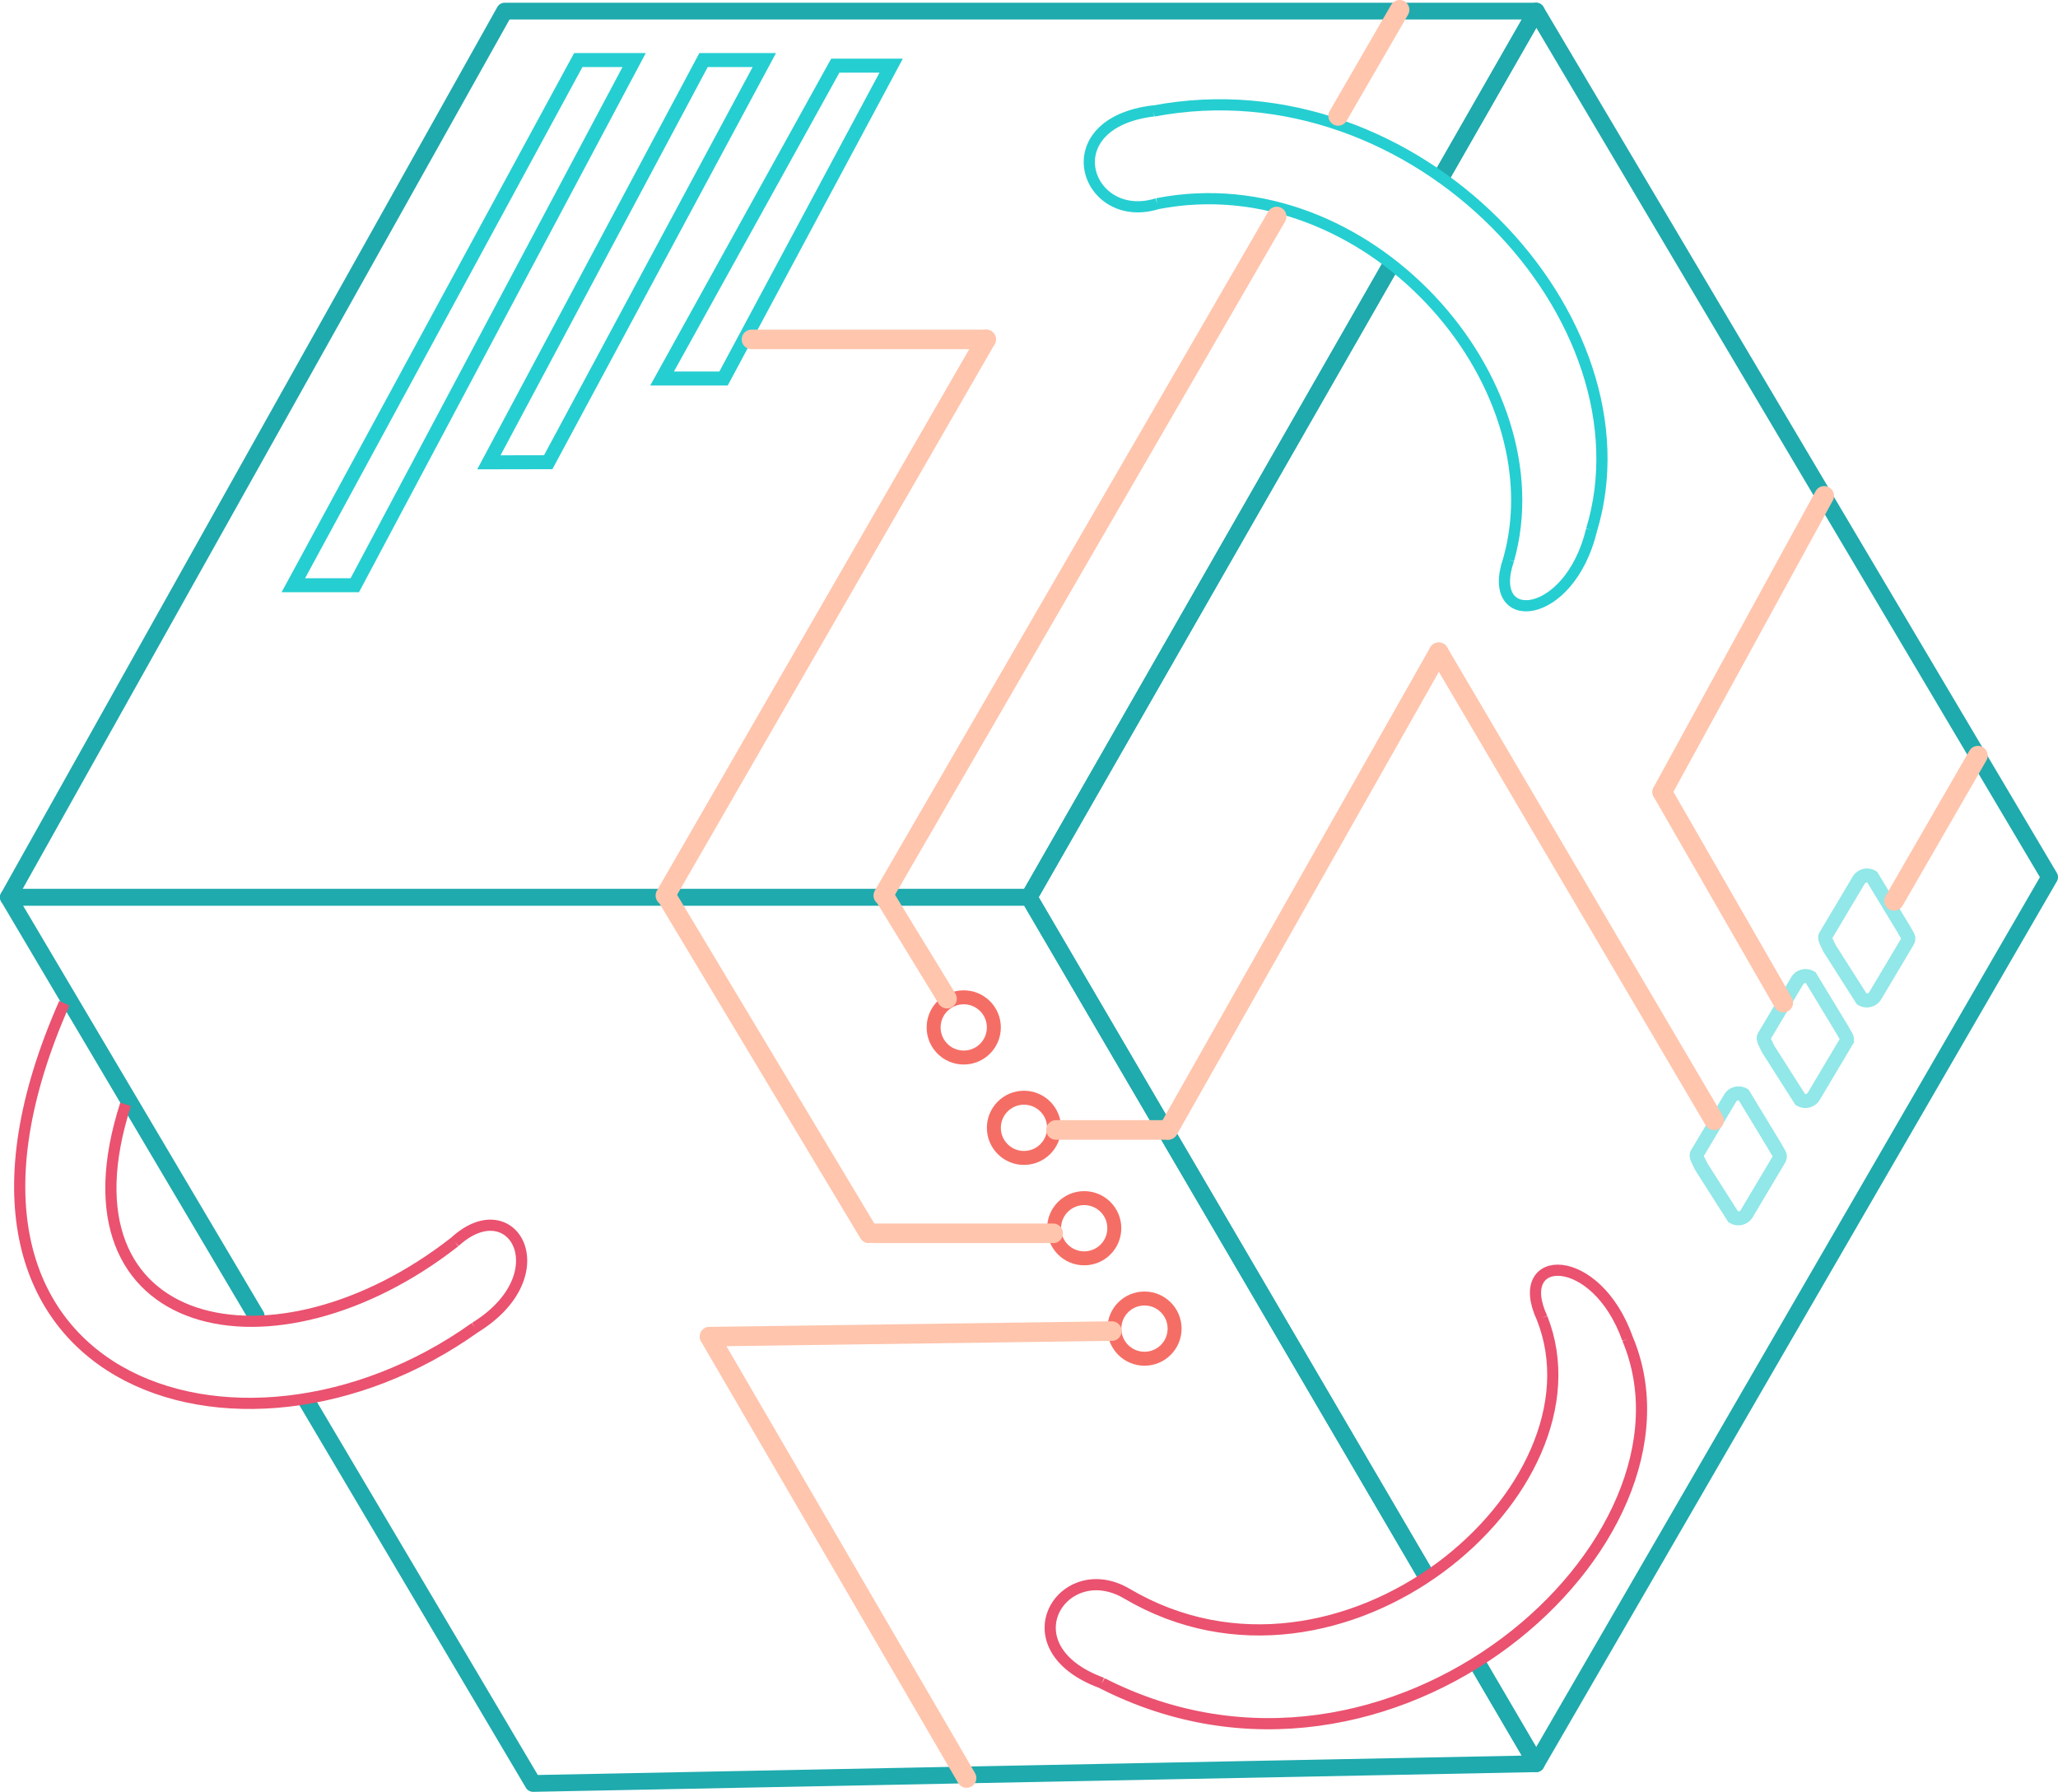 <?xml version="1.0" encoding="UTF-8" standalone="no"?>
<svg
   xmlns:dc="http://purl.org/dc/elements/1.1/"
   xmlns:cc="http://creativecommons.org/ns#"
   xmlns:rdf="http://www.w3.org/1999/02/22-rdf-syntax-ns#"
   xmlns:svg="http://www.w3.org/2000/svg"
   xmlns="http://www.w3.org/2000/svg"
   xmlns:sodipodi="http://sodipodi.sourceforge.net/DTD/sodipodi-0.dtd"
   xmlns:inkscape="http://www.inkscape.org/namespaces/inkscape"
   id="Layer_1"
   data-name="Layer 1"
   viewBox="0 0 368.34 320.72"
   version="1.1"
   sodipodi:docname="logo-navbar.svg"
   width="368.34"
   height="320.72"
   inkscape:version="1.0.1 (3bc2e813f5, 2020-09-07)">
  <sodipodi:namedview
     pagecolor="#ffffff"
     bordercolor="#666666"
     borderopacity="1"
     objecttolerance="10"
     gridtolerance="10"
     guidetolerance="10"
     inkscape:pageopacity="0"
     inkscape:pageshadow="2"
     inkscape:window-width="1858"
     inkscape:window-height="1016"
     id="namedview242"
     showgrid="false"
     inkscape:zoom="0.7712963"
     inkscape:cx="424.65989"
     inkscape:cy="163.64001"
     inkscape:window-x="62"
     inkscape:window-y="27"
     inkscape:window-maximized="1"
     inkscape:current-layer="Layer_1" />
  <defs
     id="defs159">
    <style
       id="style157">.cls-1,.cls-10,.cls-2,.cls-3,.cls-4,.cls-5,.cls-9{fill:none;}.cls-1{stroke:#1faaad;stroke-width:3px;}.cls-1,.cls-10{stroke-linecap:round;stroke-linejoin:round;}.cls-2,.cls-4{stroke:#25ced1;}.cls-2,.cls-3,.cls-4,.cls-5,.cls-9{stroke-miterlimit:10;}.cls-2,.cls-3{stroke-width:2px;}.cls-3{stroke:#ea526f;}.cls-4,.cls-5,.cls-9{stroke-width:2.5px;}.cls-5{stroke:#f56e65;}.cls-6{font-size:43.13px;fill:#ea526f;font-family:Futura-Bold, Futura;font-weight:700;letter-spacing:0.3em;}.cls-7{letter-spacing:0.27em;}.cls-8{letter-spacing:0.29em;}.cls-9{stroke:#92e7e8;}.cls-10{stroke:#ffc5ad;stroke-width:3.5px;}.cls-11{font-size:30px;fill:#1faaad;font-family:Poppins-Regular, Poppins;letter-spacing:0.2em;}</style>
  </defs>
  <polyline
     class="cls-1"
     points="379.95 674.39 390.29 692.05 210.75 695.58 170.32 627.29"
     id="polyline161"
     transform="translate(-115.34,-376.36)" />
  <polyline
     class="cls-1"
     points="373.61 407.5 390.29 378.35 482.18 533.36 390.29 692.05 379.95 674.39"
     id="polyline163"
     transform="translate(-115.34,-376.36)" />
  <polyline
     class="cls-1"
     points="364.07 424.16 299.51 536.96 116.84 536.96 205.66 378.35 390.29 378.35 373.52 407.65"
     id="polyline165"
     transform="translate(-115.34,-376.36)" />
  <polyline
     class="cls-1"
     points="370.4 658.08 299.51 536.96 364.07 424.16"
     id="polyline167"
     transform="translate(-115.34,-376.36)" />
  <polyline
     class="cls-1"
     points="161.19 611.88 116.84 536.96 299.51 536.96 370.4 658.08"
     id="polyline169"
     transform="translate(-115.34,-376.36)" />
  <path
     class="cls-2"
     d="m 206.45,19.88 c 47.14,-8.93 89.81,37.36 78.4,75 m -14.84,5.3 c 9,-31.78 -25.3,-71.07 -62.89,-63.72 m -0.67,-16.61 c -18.45,2.24 -12,20.56 0.67,16.61 m 62.89,63.72 c -4.24,12.25 10.85,11.16 14.84,-5.3"
     id="path171" />
  <path
     class="cls-3"
     d="m 11.51,179.57 c -30.06,68.07 31.45,88.07 73.48,58.07 m -3.59,-15.35 c -32.27,25.25 -72.25,16.73 -58.92,-24.63 m 58.92,24.63 c 10.33,-9.5 19,5.86 3.59,15.35"
     id="path173" />
  <path
     class="cls-3"
     d="m 197.25,301.27 c 51.85,26.47 109.28,-25.32 94.06,-61.61 m -15.31,-3.75 c 12.17,30.69 -36,71.93 -74.31,49.34 m -4.44,16 c -17.45,-6.38 -7,-22.76 4.44,-16 m 74.31,-49.34 c -5.48,-11.75 9.64,-12.21 15.31,3.75"
     id="path175" />
  <polygon
     class="cls-4"
     points="228.84,387.11 218.84,387.11 167.84,481.11 178.84,481.11 "
     id="polygon177"
     transform="translate(-115.34,-376.36)" />
  <polygon
     class="cls-4"
     points="252.14,387.11 241.26,387.11 202.84,459.11 213.46,459.09 "
     id="polygon179"
     transform="translate(-115.34,-376.36)" />
  <polygon
     class="cls-4"
     points="274.84,388.11 264.84,388.11 233.84,444.11 244.84,444.11 "
     id="polygon181"
     transform="translate(-115.34,-376.36)" />
  <circle
     class="cls-5"
     cx="172.49"
     cy="183.9"
     r="5.39"
     id="circle183" />
  <circle
     class="cls-5"
     cx="183.27"
     cy="201.87"
     r="5.39"
     id="circle185" />
  <circle
     class="cls-5"
     cx="194.05"
     cy="219.84"
     r="5.39"
     id="circle187" />
  <circle
     class="cls-5"
     cx="204.84"
     cy="237.81"
     r="5.39"
     id="circle189" />
  <path
     class="cls-9"
     d="m 341.33,168.64 -5.7,9.58 a 1.76,1.76 0 0 1 -2.4,0.61 l -5.73,-9 c -1,-2 -1,-2 -0.54,-2.69 l 5.7,-9.58 a 1.75,1.75 0 0 1 2.4,-0.61 l 5.66,9.34 c 0.78,1.46 1.1,1.49 0.61,2.35 z"
     id="path203" />
  <path
     class="cls-9"
     d="m 318.33,207.64 -5.7,9.58 a 1.76,1.76 0 0 1 -2.4,0.61 l -5.73,-9 c -1,-2 -1,-2 -0.54,-2.69 l 5.7,-9.58 a 1.75,1.75 0 0 1 2.4,-0.61 l 5.66,9.34 c 0.78,1.46 1.1,1.49 0.61,2.35 z"
     id="path205" />
  <path
     class="cls-9"
     d="m 330.33,186.64 -5.7,9.58 a 1.76,1.76 0 0 1 -2.4,0.61 l -5.73,-9 c -1,-2 -1,-2 -0.54,-2.69 l 5.7,-9.58 a 1.75,1.75 0 0 1 2.4,-0.61 l 5.66,9.34 c 0.78,1.46 1.1,1.49 0.61,2.35 z"
     id="path207" />
  <line
     class="cls-10"
     x1="199"
     y1="238.25"
     x2="127"
     y2="239.25"
     id="line209" />
  <line
     class="cls-10"
     x1="173"
     y1="318.25"
     x2="127"
     y2="239.25"
     id="line211" />
  <line
     class="cls-10"
     x1="189"
     y1="202.25"
     x2="209"
     y2="202.25"
     id="line213" />
  <line
     class="cls-10"
     x1="257.5"
     y1="116.75"
     x2="209.1"
     y2="202.24"
     id="line215" />
  <line
     class="cls-10"
     x1="306.79"
     y1="200.53"
     x2="257.5"
     y2="116.75"
     id="line217" />
  <line
     class="cls-10"
     x1="319.18"
     y1="179.46"
     x2="297.5"
     y2="141.75"
     id="line219" />
  <line
     class="cls-10"
     x1="326.5"
     y1="88.75"
     x2="297.5"
     y2="141.75"
     id="line221" />
  <line
     class="cls-10"
     x1="354"
     y1="135.25"
     x2="339"
     y2="161.25"
     id="line223" />
  <line
     class="cls-10"
     x1="176.5"
     y1="60.75"
     x2="119.09"
     y2="160.29"
     id="line225" />
  <line
     class="cls-10"
     x1="228.5"
     y1="38.75"
     x2="158.09"
     y2="160.29"
     id="line227" />
  <line
     class="cls-10"
     x1="250.5"
     y1="1.75"
     x2="239.5"
     y2="20.75"
     id="line229" />
  <line
     class="cls-10"
     x1="119.5"
     y1="160.75"
     x2="155.5"
     y2="220.75"
     id="line231" />
  <line
     class="cls-10"
     x1="158.5"
     y1="160.75"
     x2="169.5"
     y2="178.75"
     id="line233" />
  <line
     class="cls-10"
     x1="188.5"
     y1="220.75"
     x2="156.5"
     y2="220.75"
     id="line235" />
  <line
     class="cls-10"
     x1="134.5"
     y1="60.75"
     x2="176.5"
     y2="60.75"
     id="line237" />
</svg>
